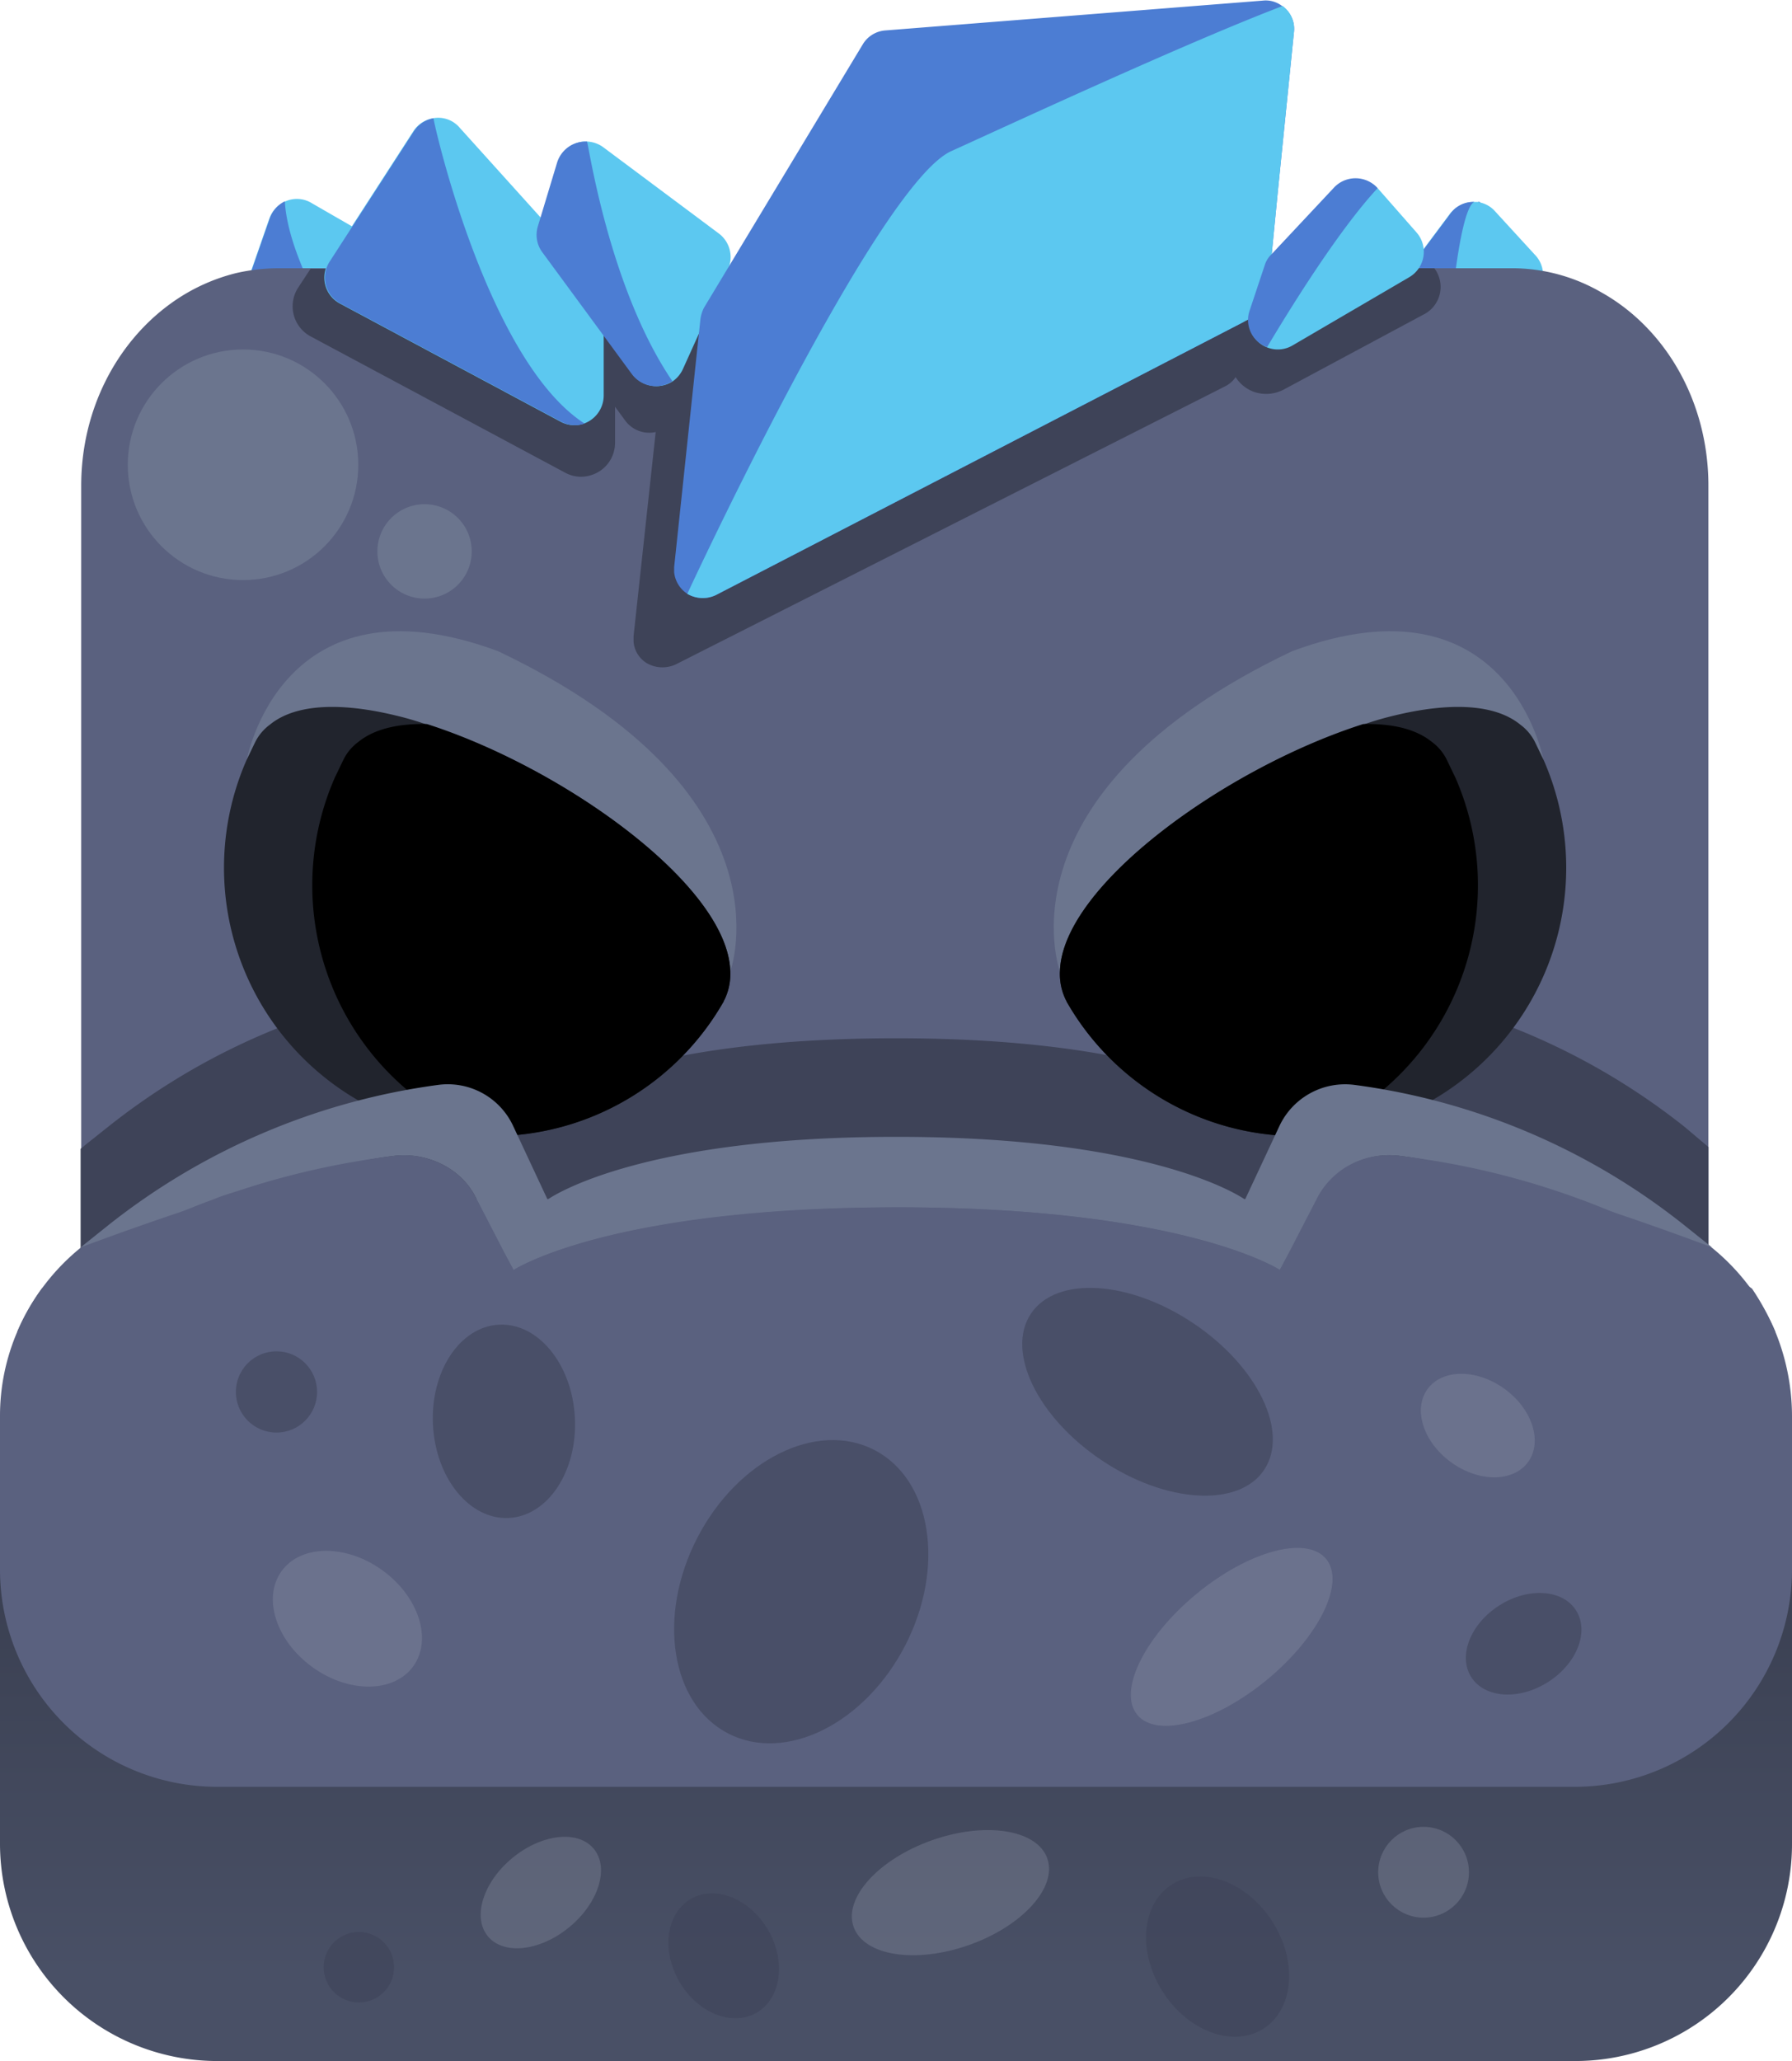<svg id="Layer_1" data-name="Layer 1" xmlns="http://www.w3.org/2000/svg" xmlns:xlink="http://www.w3.org/1999/xlink" viewBox="0 0 300.1 345"><defs><style>.cls-1{fill:#5cc8f0;}.cls-2{fill:#4c7dd3;}.cls-3{fill:#5a617f;}.cls-10,.cls-4{fill:#3e4358;}.cls-5{fill:url(#linear-gradient);}.cls-6{fill:#6b758e;}.cls-7{fill:#21242d;}.cls-8{fill:#9197aa;opacity:0.32;}.cls-10,.cls-8{isolation:isolate;}.cls-9{fill:none;}.cls-10{opacity:0.6;}</style><linearGradient id="linear-gradient" x1="150.05" y1="-117.35" x2="150.05" y2="77.6" gradientTransform="matrix(1, 0, 0, -1, 0, 212.94)" gradientUnits="userSpaceOnUse"><stop offset="0" stop-color="#495066"/><stop offset="0.64" stop-color="#2d313f"/></linearGradient></defs><path class="cls-1" d="M256.4,49.9,244,59.1a6.63,6.63,0,0,1-1.9.9l-7.8,1.6a5,5,0,0,1-5-7.8l1.4-1.8,12.1-16.2a5.26,5.26,0,0,1,4.1-2h.6a.6.6,0,0,1,.4.1,4.7,4.7,0,0,1,2.5,1.5l6.6,7.2A4.8,4.8,0,0,1,256.4,49.9Z"/><path class="cls-2" d="M246.9,33.8c-2.2,1-3.6,15.4-3.6,15.4l-12.6,2.9,12.1-16.2A4.69,4.69,0,0,1,246.9,33.8Z"/><path class="cls-1" d="M62.3,46l-6.5,9-2.5,3.5a3.64,3.64,0,0,1-1.6,1.4l-4,2.3-2.9,1.7A4.93,4.93,0,0,1,37.7,58l1.2-3.6,6.2-17.8a5,5,0,0,1,2.5-2.8,4.73,4.73,0,0,1,4.6.2l8.5,4.9A4.83,4.83,0,0,1,62.3,46Z"/><path class="cls-2" d="M58,58.5l-7.7,6-2.6-2.3L39,54.3l6.2-17.8a5,5,0,0,1,2.5-2.8c.4,7.2,5.2,16.4,8.2,21.3C57.1,57.2,58,58.5,58,58.5Z"/><path class="cls-3" d="M286.1,81.3V261.9a40,40,0,0,1-3,15.2,33.37,33.37,0,0,1-3.3,6.2,38.65,38.65,0,0,1-3.5,4.5,31.28,31.28,0,0,1-23.2,10.4H46.6a31.63,31.63,0,0,1-23.4-10.7,35.65,35.65,0,0,1-6.7-10.9,39.82,39.82,0,0,1-2.9-14.8V81.3c0-12.8,6-24,15-30.5a31.61,31.61,0,0,1,11-5.1h0a32.66,32.66,0,0,1,7-.8H253.1a29.79,29.79,0,0,1,15,4C278.9,54.9,286.1,67.2,286.1,81.3Z"/><path class="cls-4" d="M286.1,192v69.9a40,40,0,0,1-3,15.2,36.66,36.66,0,0,1-19.4,5.6H36.4a36.21,36.21,0,0,1-20-6,39.82,39.82,0,0,1-2.9-14.8V192.3h0l.5-.4a.1.1,0,0,0,.1-.1l3.9-3.1a113.52,113.52,0,0,1,26.1-15.6,109.75,109.75,0,0,1,29.3-8,12.16,12.16,0,0,1,12.5,6.8l5.8,12.4h0s3.7-2.7,12.8-5.3,23.6-5.2,45.5-5.2h.2c43.7,0,58.2,10.4,58.3,10.5h0l5.8-12.4a12,12,0,0,1,10.9-6.9,8.6,8.6,0,0,1,1.6.1,113.08,113.08,0,0,1,55.4,23.6Z"/><path class="cls-4" d="M212.2,16.9l-2.7,26.7L207.7,61a4.61,4.61,0,0,1-2.6,3.7l-91.9,46.5a5.27,5.27,0,0,1-4.9-.2,4.63,4.63,0,0,1-2.2-3.6v-.9L110.6,65a4.38,4.38,0,0,1,.7-1.9L138.5,19a4.83,4.83,0,0,1,3.8-2.3L207,11.6a4.49,4.49,0,0,1,3.2.9A4.5,4.5,0,0,1,212.2,16.9Z"/><path class="cls-4" d="M120.7,52.9l-7.5,16.6a5.1,5.1,0,0,1-1.7,2.1,5,5,0,0,1-6.8-1.2L89.7,50a4.9,4.9,0,0,1-.7-4.4L92.2,35a4.92,4.92,0,0,1,7.7-2.5l19.2,14.4A4.87,4.87,0,0,1,120.7,52.9Z"/><path class="cls-1" d="M121.9,45.1l-7.5,16.6a5.1,5.1,0,0,1-1.7,2.1,5,5,0,0,1-6.8-1.2l-15-20.4a4.9,4.9,0,0,1-.7-4.4l3.2-10.6a4.92,4.92,0,0,1,7.7-2.5l19.3,14.4A4.93,4.93,0,0,1,121.9,45.1Z"/><path class="cls-5" d="M263.9,345H36.4A36.4,36.4,0,0,1,0,308.6H0V259.1H300.1v49.5A36.3,36.3,0,0,1,263.9,345Z"/><path class="cls-2" d="M216.7,5.3,214,32l-1.7,17.4a4.72,4.72,0,0,1-2.5,3.7L119.9,99.6a5.09,5.09,0,0,1-4.8-.2,4.91,4.91,0,0,1-2.2-3.6v-.9l4.4-41.5a6,6,0,0,1,.6-1.9L144.5,7.4a4.82,4.82,0,0,1,3.7-2.3l63.3-5a4.49,4.49,0,0,1,3.2.9A4.63,4.63,0,0,1,216.7,5.3Z"/><path class="cls-6" d="M122.3,162.6s11-29.9-38.9-53.6C47,95.5,41.3,127.3,41.3,127.3Z"/><path class="cls-6" d="M177.5,162.6s-11-29.9,38.9-53.6c36.4-13.5,42.1,18.3,42.1,18.3Z"/><path class="cls-7" d="M122.3,162.6a9.88,9.88,0,0,1-1,4.8c-.1.1-.1.3-.2.4a44.64,44.64,0,0,1-36,22.3c-1.2.1-2.5.1-3.7.1a44.95,44.95,0,0,1-40.1-63c.5-1,1-2.1,1.5-3.1a8.14,8.14,0,0,1,2.4-2.8c4.4-3.6,12.2-3.7,21.2-1.5a49.13,49.13,0,0,1,5.1,1.5C94.3,128.5,121.9,148.2,122.3,162.6Z"/><path d="M122.3,162.6a9.88,9.88,0,0,1-1,4.8c-.1.1-.1.3-.2.4a44.64,44.64,0,0,1-36,22.3c-1.2.1-2.5.1-3.7.1a49,49,0,0,1-6.6-3.1,44.89,44.89,0,0,1-18.7-57c.5-1,1-2.1,1.5-3.1a8.14,8.14,0,0,1,2.4-2.8c2.7-2.2,6.7-3.1,11.5-3C94.3,128.5,121.9,148.2,122.3,162.6Z"/><path class="cls-7" d="M177.5,162.6a9.88,9.88,0,0,0,1,4.8c.1.1.1.3.2.4a44.64,44.64,0,0,0,36,22.3c1.2.1,2.5.1,3.7.1a44.95,44.95,0,0,0,40.1-63c-.5-1-1-2.1-1.5-3.1a8.14,8.14,0,0,0-2.4-2.8c-4.4-3.6-12.2-3.7-21.2-1.5a49.13,49.13,0,0,0-5.1,1.5C205.4,128.5,177.9,148.2,177.5,162.6Z"/><path d="M177.5,162.6a9.88,9.88,0,0,0,1,4.8c.1.1.1.3.2.4a44.64,44.64,0,0,0,36,22.3c1.2.1,2.5.1,3.7.1a49,49,0,0,0,6.6-3.1,44.89,44.89,0,0,0,18.7-57c-.5-1-1-2.1-1.5-3.1a8.14,8.14,0,0,0-2.4-2.8c-2.7-2.2-6.7-3.1-11.5-3C205.4,128.5,177.9,148.2,177.5,162.6Z"/><path class="cls-3" d="M300.1,237.1v25.6a36.4,36.4,0,0,1-36.4,36.4H36.4A36.38,36.38,0,0,1,0,262.8V237.1a35.7,35.7,0,0,1,2.9-14.2,36.6,36.6,0,0,1,33-22.2H264.4a36.6,36.6,0,0,1,32.9,22.2A37.45,37.45,0,0,1,300.1,237.1Z"/><path class="cls-4" d="M238.3,52.7,215,65.2a6.33,6.33,0,0,1-5,.4c-2.7-1-4.6-3.8-3.5-6.8l3-8.3a6.25,6.25,0,0,1,1.3-2l3.7-3.6h25.7A5.17,5.17,0,0,1,238.3,52.7Z"/><path class="cls-1" d="M236,46.4,216.5,57.8a4.87,4.87,0,0,1-7.1-5.8l2.5-7.5a4.18,4.18,0,0,1,1.1-1.8l10.5-11.2a4.94,4.94,0,0,1,7.3.1l6.5,7.4A4.92,4.92,0,0,1,236,46.4Z"/><path class="cls-1" d="M216.7,5.3,214,32l-1.7,17.4a4.72,4.72,0,0,1-2.5,3.7L119.9,99.6a5.09,5.09,0,0,1-4.8-.2S146.8,31,159.3,25.3c9.5-4.3,39-18,55.5-24.3A4.78,4.78,0,0,1,216.7,5.3Z"/><path class="cls-2" d="M230.7,31.5c-6.4,6.9-14.2,19.4-18.5,26.6a4.82,4.82,0,0,1-2.9-6.2l2.5-7.5a4.18,4.18,0,0,1,1.1-1.8l10.5-11.2A4.94,4.94,0,0,1,230.7,31.5Z"/><path class="cls-4" d="M103,55.6V74.1a5.65,5.65,0,0,1-3.9,5.4,5.53,5.53,0,0,1-4.5-.4L52,56.3a5.72,5.72,0,0,1-2.1-8.1L52,45H95.5l6.1,6.8A5.56,5.56,0,0,1,103,55.6Z"/><path class="cls-1" d="M101.1,50.1V66.2a5,5,0,0,1-3.3,4.7,4.88,4.88,0,0,1-3.9-.3l-37-19.8a4.92,4.92,0,0,1-1.8-7L69.2,22a4.93,4.93,0,0,1,3.3-2.2A4.7,4.7,0,0,1,77,21.4l23,25.5A4.77,4.77,0,0,1,101.1,50.1Z"/><path class="cls-2" d="M112.6,63.8a5,5,0,0,1-6.8-1.2l-15-20.4a4.9,4.9,0,0,1-.7-4.4l3.2-10.6a5,5,0,0,1,5-3.5C98.5,23.7,101.9,48.1,112.6,63.8Z"/><path class="cls-2" d="M247.9,33.9a.76.76,0,0,1-.4-.1C247.7,33.8,247.9,33.8,247.9,33.9Z"/><ellipse class="cls-8" cx="206.27" cy="273.99" rx="20.5" ry="9.3" transform="translate(-127.22 193.96) rotate(-39.53)"/><ellipse class="cls-8" cx="159.18" cy="316.81" rx="17.2" ry="9.3" transform="translate(-96.42 71.09) rotate(-19.45)"/><ellipse class="cls-8" cx="90.57" cy="316.8" rx="11.5" ry="7.5" transform="translate(-180.92 130.1) rotate(-39.53)"/><path class="cls-2" d="M97.9,70.9a4.88,4.88,0,0,1-3.9-.3L57,50.8a4.92,4.92,0,0,1-1.8-7L69.3,22a4.93,4.93,0,0,1,3.3-2.2c0,.7,9,40.6,25.3,51.1Z"/><circle class="cls-6" cx="40.7" cy="77.8" r="19.3"/><circle class="cls-6" cx="71.1" cy="92.3" r="7.9"/><path class="cls-9" d="M209.9,206.1l4.5,6.4,1.6-3-6-4.8A6.15,6.15,0,0,0,209.9,206.1Z"/><path class="cls-9" d="M90.2,204.7l-6,4.8,1.6,3,4.5-6.4A7.08,7.08,0,0,1,90.2,204.7Z"/><path class="cls-6" d="M65.9,193.5c5.7-.7,11.3,2.1,13.7,6.8l4.7,9.1,1.6,3,.1.2s15.8-10.5,64.1-10.5h.2c48.2,0,64.1,10.5,64.1,10.5l.1-.2,1.6-3,4.7-9.1a13.63,13.63,0,0,1,13.7-6.8h0c18,2.2,52.2,15.3,52.2,15.3l-4.5-3.6a112.17,112.17,0,0,0-55.4-23.6h0a12.16,12.16,0,0,0-12.5,6.8l-5.8,12.4s-14.4-10.5-58.3-10.5H150c-43.9,0-58.3,10.5-58.3,10.5l-5.8-12.4a12.08,12.08,0,0,0-12.5-6.8h0A113.08,113.08,0,0,0,18,205.2l-4.5,3.6c.1,0,34.3-13.1,52.4-15.3Z"/><path class="cls-3" d="M84.3,216.6l-2.9,2.1L78,223.6l1.9.2,4.5-5.8A6.15,6.15,0,0,1,84.3,216.6Z"/><path class="cls-3" d="M215.9,218l4.5,5.9,1.9-.2-3.4-4.8-3-2.2Z"/><path class="cls-3" d="M297.3,222.9l-15.2,11.5L277.9,223l-22.3,22.4-36.7-26.6-3-2.2a6.6,6.6,0,0,1-.1,1.4l4.5,5.8,9.1,11.7-41.9,4.9-37.4,4.4-37.4-4.4-41.9-4.9,9.1-11.7,4.5-5.8a6.6,6.6,0,0,1-.1-1.4l-2.9,2.1L44.7,245.3,22.4,222.9l-4.3,11.4L2.9,222.9A36.3,36.3,0,0,1,7,215.7c2.8-1.9,5.6-3.7,8.5-5.4a126.58,126.58,0,0,1,20.4-9.6c1.2-.5,2.5-.9,3.8-1.3a134.62,134.62,0,0,1,26.2-5.9c5.7-.7,11.3,2.1,13.7,6.8l.2.4,4.5,8.7,1.6,3,.1.2s4-2.6,13.9-5.2,26-5.2,50.1-5.3h.2c48.2,0,64.1,10.5,64.1,10.5l.1-.2,1.6-3,4.5-8.7.2-.4a13.31,13.31,0,0,1,12-6.9,10.87,10.87,0,0,1,1.8.1,132.66,132.66,0,0,1,30,7.2,126.58,126.58,0,0,1,20.4,9.6c2.9,1.7,5.7,3.5,8.5,5.4A41.88,41.88,0,0,1,297.3,222.9Z"/><ellipse class="cls-10" cx="134.18" cy="266.42" rx="26.7" ry="19.6" transform="translate(-164.11 263.74) rotate(-62.75)"/><ellipse class="cls-10" cx="84.4" cy="237.91" rx="11.9" ry="16.2" transform="translate(-12.1 4.65) rotate(-2.94)"/><ellipse class="cls-10" cx="203.92" cy="327.5" rx="10.9" ry="14.3" transform="translate(-143.96 160.7) rotate(-32.47)"/><ellipse class="cls-8" cx="247.49" cy="238.65" rx="7.6" ry="10.4" transform="translate(-90.87 299.64) rotate(-54.18)"/><circle class="cls-8" cx="238.4" cy="313.4" r="7.6"/><ellipse class="cls-10" cx="121.2" cy="327.38" rx="8.6" ry="11" transform="translate(-147.45 104.47) rotate(-30)"/><ellipse class="cls-8" cx="58.17" cy="270.98" rx="10" ry="13.6" transform="translate(-195.59 159.54) rotate(-54.18)"/><ellipse class="cls-10" cx="255.17" cy="275.12" rx="10.4" ry="7.6" transform="translate(-107.82 180.03) rotate(-32.47)"/><circle class="cls-10" cx="46.3" cy="233" r="6.8"/><circle class="cls-10" cx="60.1" cy="329.3" r="5.9"/><ellipse class="cls-10" cx="192.17" cy="232.95" rx="13.8" ry="23.5" transform="translate(-108.32 262.97) rotate(-56.18)"/></svg>